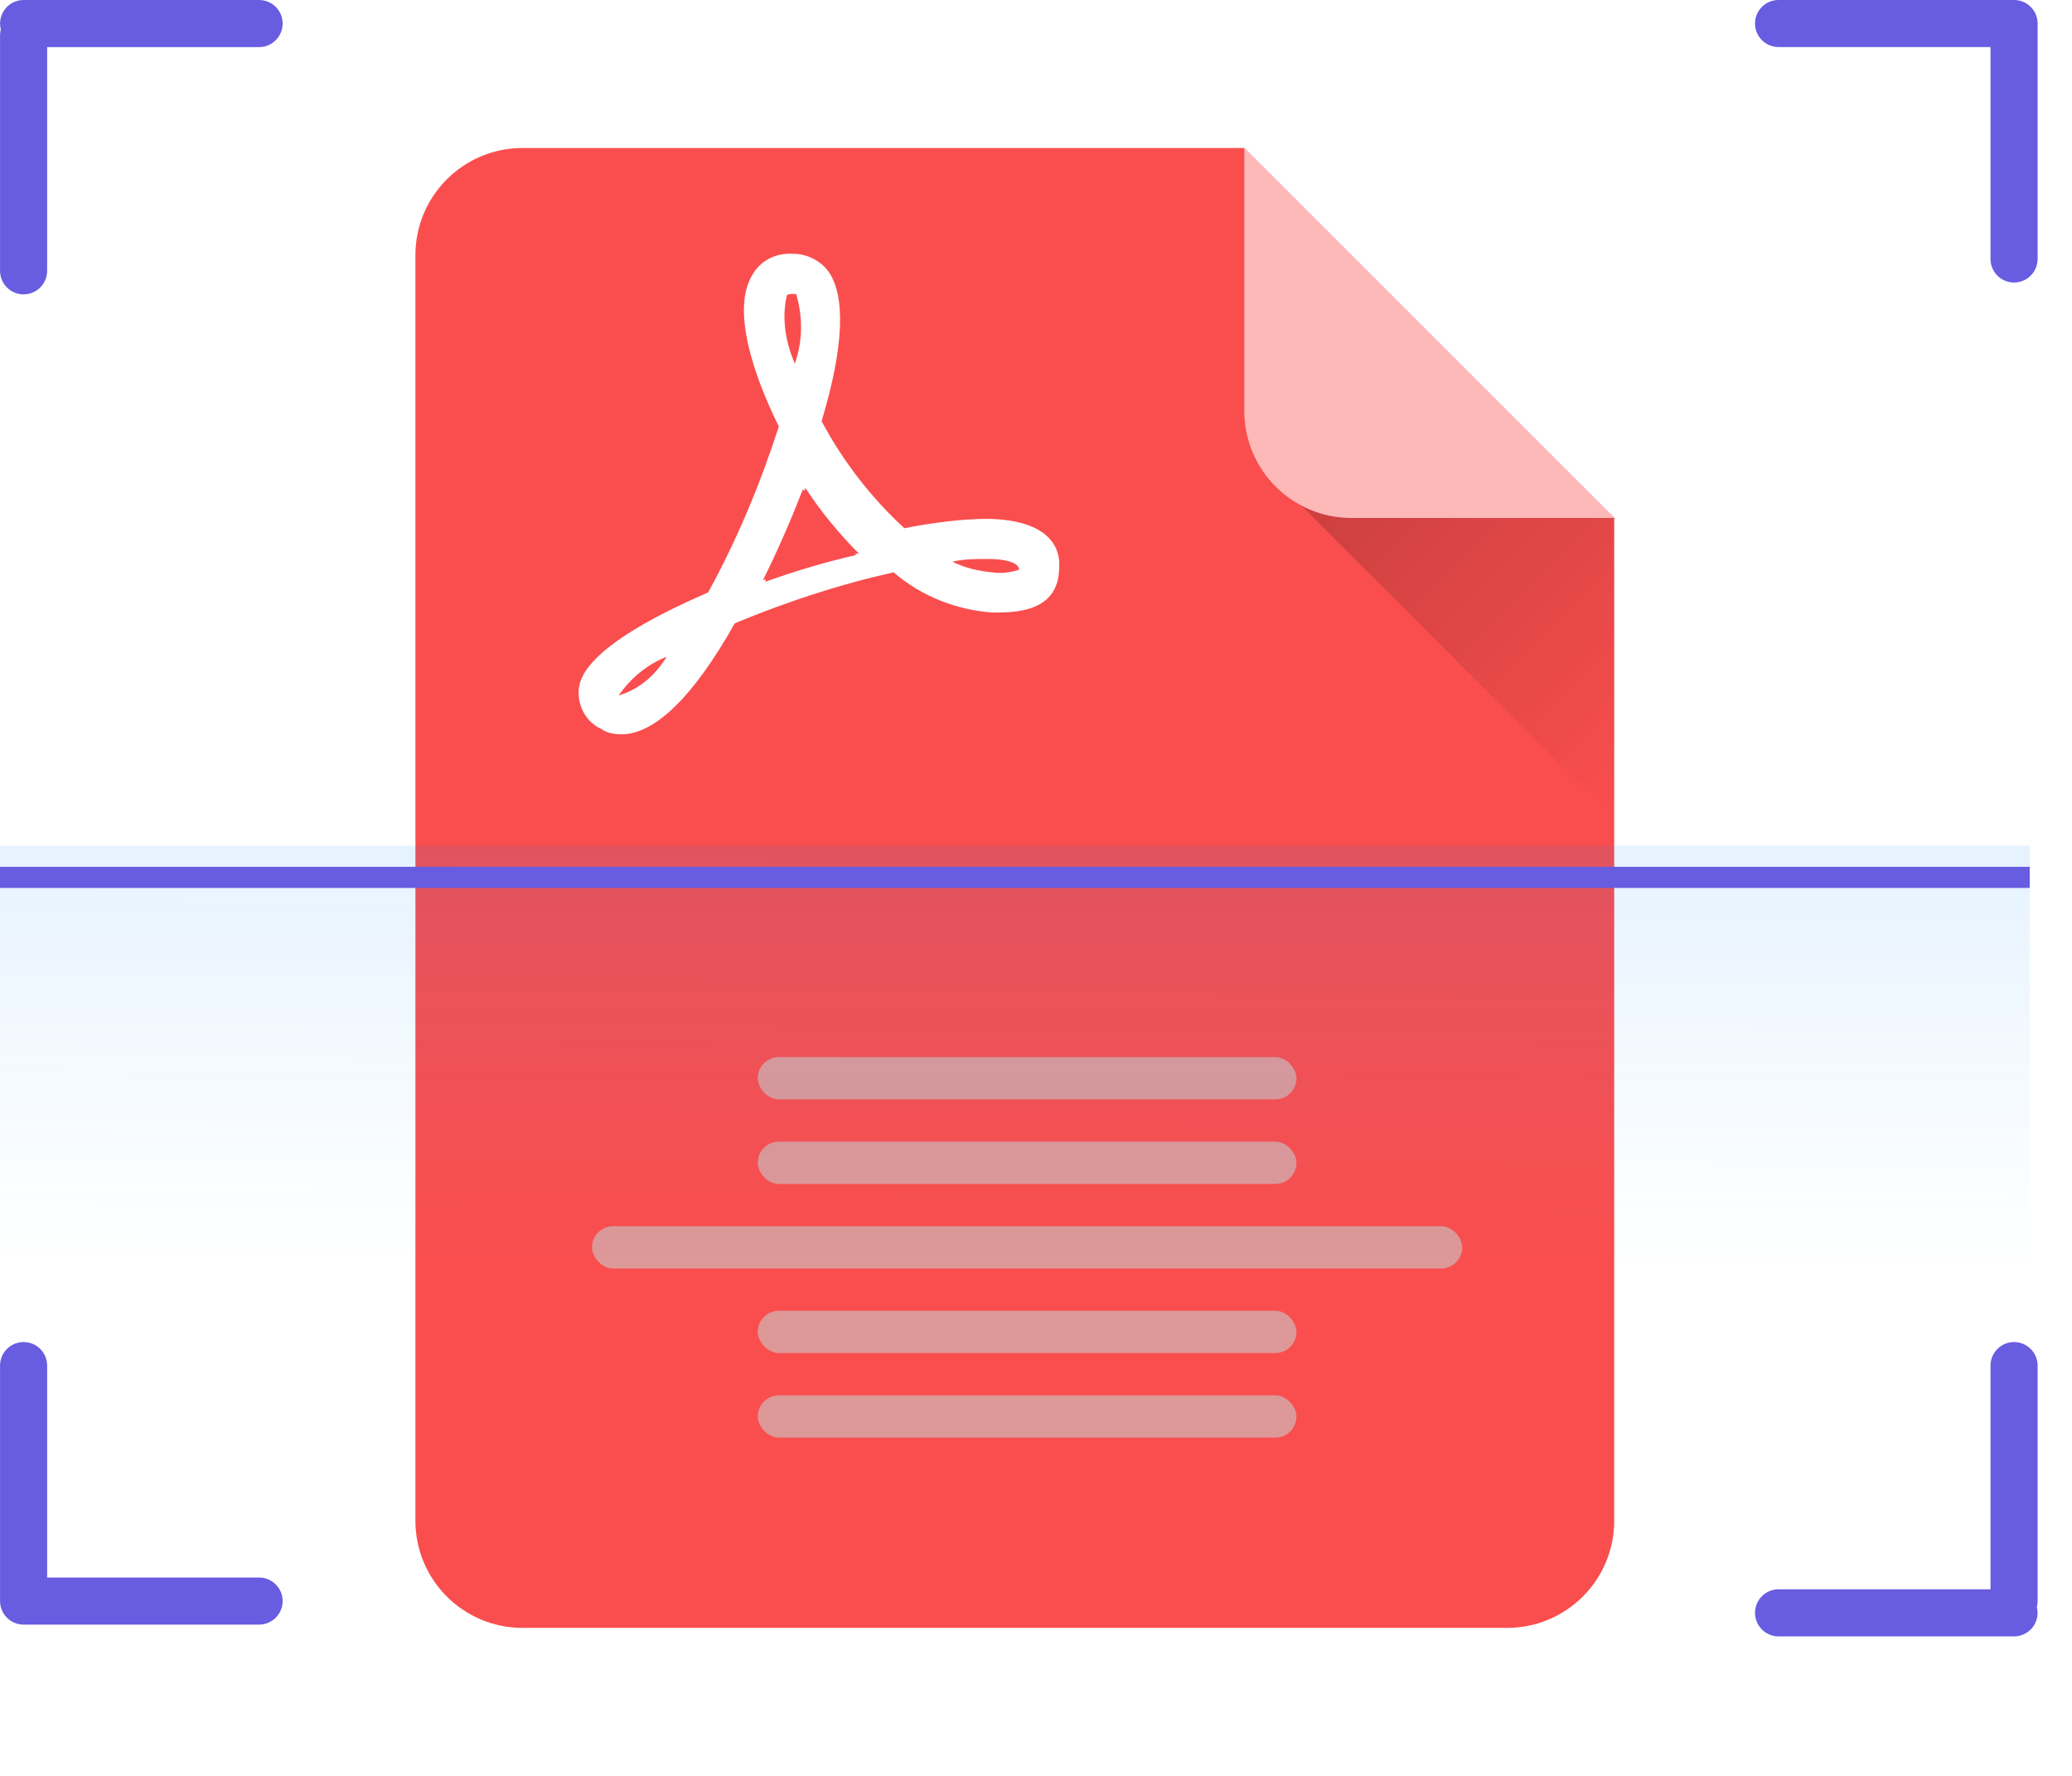 <svg width="49" height="42" viewBox="0 0 49 42" fill="none" xmlns="http://www.w3.org/2000/svg">
<g filter="url(#filter0_ii_223_8036)">
<path fill-rule="evenodd" clip-rule="evenodd" d="M12.358 3.5C10.958 3.5 9.824 4.634 9.824 6.033V35.967C9.824 37.366 10.958 38.5 12.358 38.5H35.641C37.04 38.5 38.174 37.366 38.174 35.967V6.033C38.174 6.027 38.174 6.021 38.174 6.015V12.25L29.424 3.5H12.358Z" fill="#FA4E4E"/>
</g>
<path d="M23.47 14.487C22.617 14.423 21.797 14.107 21.134 13.537C19.839 13.822 18.608 14.233 17.377 14.74C16.398 16.481 15.483 17.367 14.694 17.367C14.536 17.367 14.347 17.335 14.22 17.24C13.873 17.082 13.684 16.734 13.684 16.386C13.684 16.101 13.747 15.31 16.746 14.012C17.44 12.745 17.977 11.448 18.419 10.087C18.04 9.327 17.219 7.459 17.787 6.51C17.977 6.162 18.356 5.972 18.766 6.003C19.082 6.003 19.397 6.162 19.587 6.415C19.997 6.985 19.966 8.187 19.429 9.96C19.934 10.908 20.596 11.764 21.386 12.492C22.049 12.366 22.712 12.271 23.375 12.271C24.858 12.302 25.079 12.999 25.048 13.41C25.048 14.487 24.006 14.487 23.47 14.487ZM14.631 16.449L14.725 16.417C15.167 16.259 15.514 15.943 15.767 15.531C15.293 15.721 14.915 16.038 14.631 16.449V16.449ZM18.829 6.953H18.734C18.703 6.953 18.64 6.953 18.608 6.985C18.482 7.523 18.576 8.092 18.797 8.599C18.987 8.061 18.987 7.491 18.829 6.953ZM19.05 11.543L19.018 11.606L18.987 11.574C18.703 12.303 18.387 13.03 18.04 13.727L18.103 13.695V13.758C18.805 13.504 19.522 13.293 20.25 13.125L20.218 13.094H20.313C19.839 12.619 19.397 12.081 19.05 11.543ZM23.343 13.22C23.059 13.22 22.807 13.22 22.522 13.284C22.838 13.442 23.154 13.505 23.47 13.537C23.691 13.569 23.912 13.537 24.101 13.474C24.101 13.379 23.974 13.22 23.343 13.22Z" fill="white"/>
<path d="M37.355 11.43L30.246 11.43L38.176 19.359V12.25L37.355 11.43Z" fill="url(#paint0_linear_223_8036)"/>
<path d="M31.959 12.25L38.176 12.25L29.426 3.5L29.426 9.717C29.426 11.116 30.56 12.25 31.959 12.25Z" fill="#FDB8B8"/>
<path fill-rule="evenodd" clip-rule="evenodd" d="M47.073 37.587L47.073 32.297C47.073 31.989 47.322 31.74 47.63 31.74C47.937 31.74 48.187 31.989 48.187 32.297V37.865C48.187 37.914 48.18 37.961 48.169 38.006C48.18 38.05 48.186 38.096 48.186 38.144C48.186 38.452 47.937 38.701 47.629 38.701H42.061C41.753 38.701 41.504 38.452 41.504 38.144C41.504 37.837 41.753 37.587 42.061 37.587H47.073Z" fill="#685CE1"/>
<path fill-rule="evenodd" clip-rule="evenodd" d="M47.073 1.113L47.073 6.125C47.073 6.432 47.322 6.682 47.63 6.682C47.937 6.682 48.187 6.432 48.187 6.125V0.557C48.187 0.267 47.965 0.029 47.683 0.002C47.665 0 47.647 -0 47.629 -0H42.061C41.753 -0 41.504 0.249 41.504 0.556C41.504 0.864 41.753 1.113 42.061 1.113H47.073Z" fill="#685CE1"/>
<path fill-rule="evenodd" clip-rule="evenodd" d="M1.115 37.309L1.115 32.297C1.115 31.989 0.865 31.74 0.558 31.74C0.25 31.74 0.001 31.989 0.001 32.297V37.865C0.001 38.155 0.222 38.393 0.505 38.42C0.522 38.421 0.54 38.422 0.558 38.422H6.127C6.434 38.422 6.684 38.173 6.684 37.865C6.684 37.558 6.434 37.309 6.127 37.309H1.115Z" fill="#685CE1"/>
<path fill-rule="evenodd" clip-rule="evenodd" d="M1.115 1.114L1.115 6.405C1.115 6.713 0.865 6.962 0.558 6.962C0.25 6.962 0.001 6.713 0.001 6.405V0.837C0.001 0.788 0.007 0.741 0.019 0.696C0.008 0.651 0.002 0.605 0.002 0.557C0.002 0.25 0.251 0 0.558 0H6.127C6.434 0 6.684 0.25 6.684 0.557C6.684 0.865 6.434 1.114 6.127 1.114H1.115Z" fill="#685CE1"/>
<g opacity="0.6">
<rect x="17.92" y="25" width="12.74" height="1" rx="0.5" fill="#C9C9C9"/>
<rect x="17.92" y="27" width="12.74" height="1" rx="0.5" fill="#C9C9C9"/>
<rect x="14" y="29" width="20.58" height="1" rx="0.5" fill="#C9C9C9"/>
<rect x="17.92" y="31" width="12.74" height="1" rx="0.5" fill="#C9C9C9"/>
<rect x="17.92" y="33" width="12.74" height="1" rx="0.5" fill="#C9C9C9"/>
</g>
<rect width="48" height="18" transform="translate(0 20)" fill="url(#paint1_linear_223_8036)" fill-opacity="0.1"/>
<line y1="20.75" x2="48" y2="20.75" stroke="#685CE1" stroke-width="0.5"/>
<defs>
<filter id="filter0_ii_223_8036" x="9.824" y="3.342" width="28.35" height="35.317" filterUnits="userSpaceOnUse" color-interpolation-filters="sRGB">
<feFlood flood-opacity="0" result="BackgroundImageFix"/>
<feBlend mode="normal" in="SourceGraphic" in2="BackgroundImageFix" result="shape"/>
<feColorMatrix in="SourceAlpha" type="matrix" values="0 0 0 0 0 0 0 0 0 0 0 0 0 0 0 0 0 0 127 0" result="hardAlpha"/>
<feOffset dy="-0.317"/>
<feGaussianBlur stdDeviation="0.079"/>
<feComposite in2="hardAlpha" operator="arithmetic" k2="-1" k3="1"/>
<feColorMatrix type="matrix" values="0 0 0 0 0 0 0 0 0 0 0 0 0 0 0 0 0 0 0.3 0"/>
<feBlend mode="normal" in2="shape" result="effect1_innerShadow_223_8036"/>
<feColorMatrix in="SourceAlpha" type="matrix" values="0 0 0 0 0 0 0 0 0 0 0 0 0 0 0 0 0 0 127 0" result="hardAlpha"/>
<feOffset dy="0.317"/>
<feGaussianBlur stdDeviation="0.079"/>
<feComposite in2="hardAlpha" operator="arithmetic" k2="-1" k3="1"/>
<feColorMatrix type="matrix" values="0 0 0 0 1 0 0 0 0 1 0 0 0 0 1 0 0 0 0.3 0"/>
<feBlend mode="normal" in2="effect1_innerShadow_223_8036" result="effect2_innerShadow_223_8036"/>
</filter>
<linearGradient id="paint0_linear_223_8036" x1="32.023" y1="9.652" x2="39.953" y2="17.582" gradientUnits="userSpaceOnUse">
<stop stop-opacity="0.2"/>
<stop offset="1" stop-opacity="0"/>
</linearGradient>
<linearGradient id="paint1_linear_223_8036" x1="24" y1="0" x2="23.966" y2="9.947" gradientUnits="userSpaceOnUse">
<stop stop-color="#0083FF"/>
<stop offset="1" stop-color="#2997FF" stop-opacity="0"/>
</linearGradient>
</defs>
</svg>
